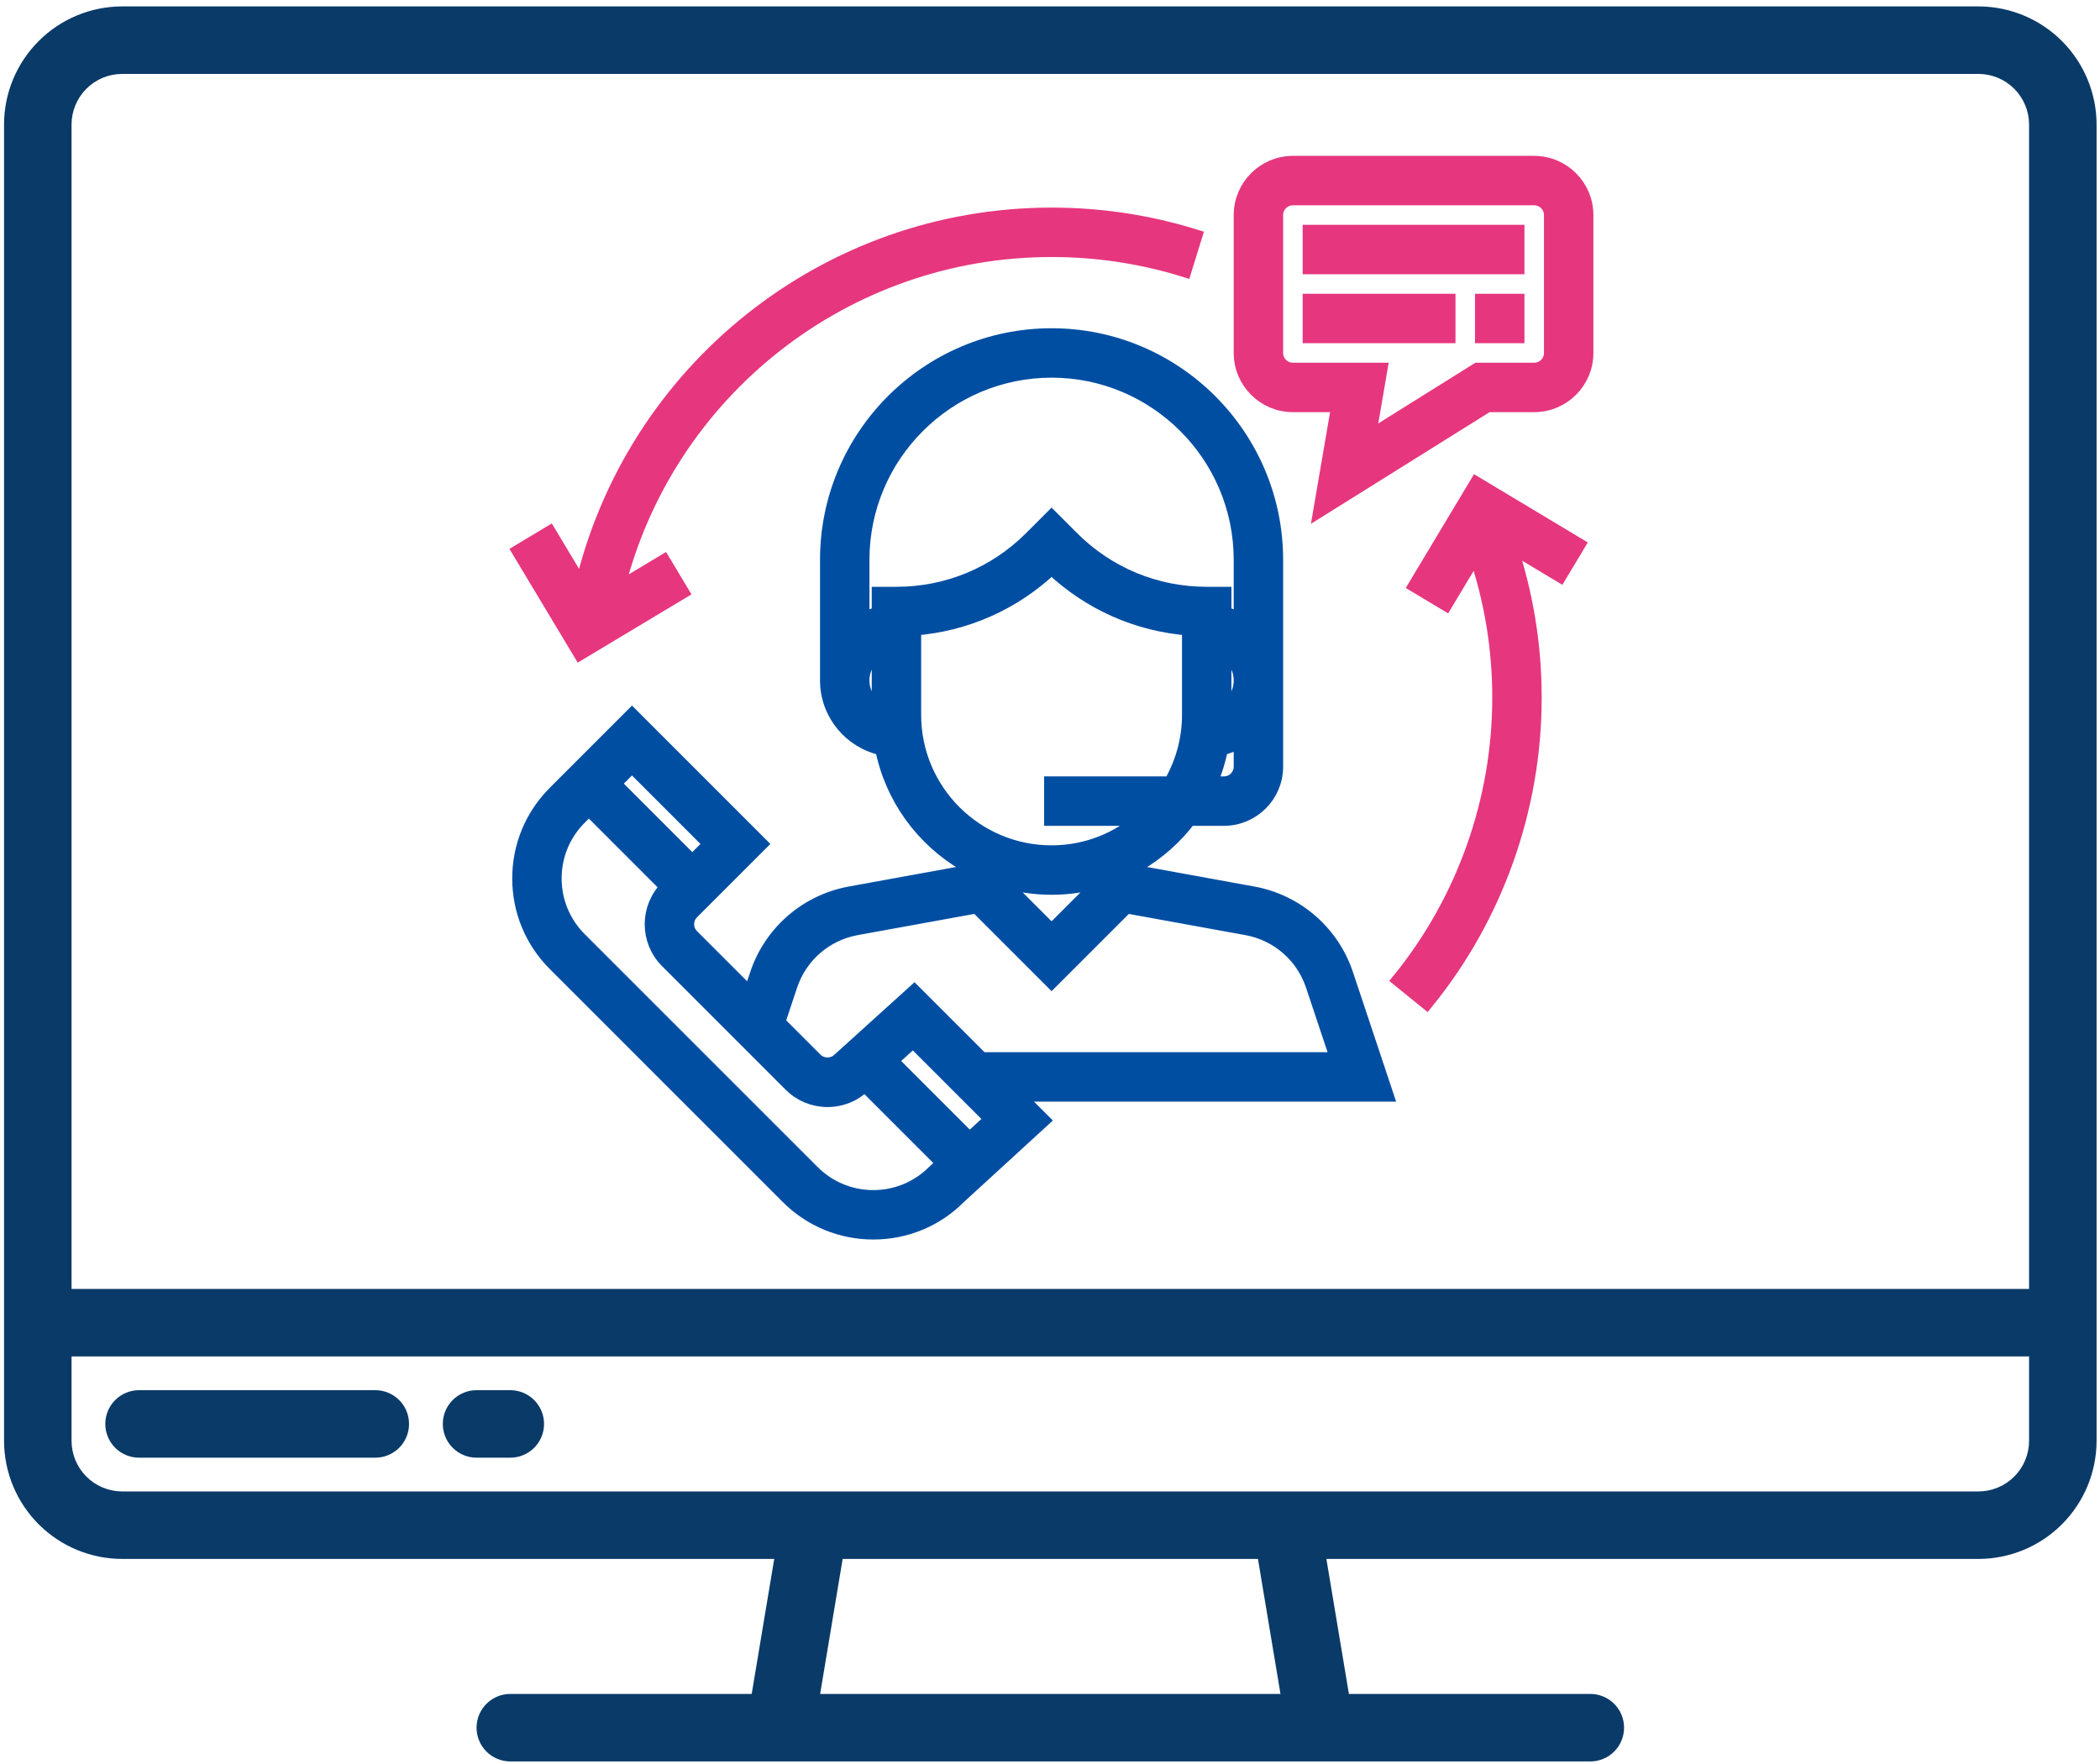 <svg width="281" height="236" viewBox="0 0 281 236" fill="none" xmlns="http://www.w3.org/2000/svg">
<path d="M264.735 0.858H16.348C12.157 0.863 8.139 2.53 5.176 5.493C2.212 8.456 0.546 12.474 0.541 16.665V192.794C0.546 196.985 2.212 201.002 5.176 203.966C8.139 206.929 12.157 208.596 16.348 208.6H103.599L100.585 226.665H68.283C67.085 226.665 65.936 227.141 65.09 227.988C64.243 228.835 63.767 229.983 63.767 231.181C63.767 232.379 64.243 233.527 65.09 234.374C65.936 235.221 67.085 235.697 68.283 235.697H212.799C213.997 235.697 215.146 235.221 215.992 234.374C216.839 233.527 217.315 232.379 217.315 231.181C217.315 229.983 216.839 228.835 215.992 227.988C215.146 227.141 213.997 226.665 212.799 226.665H180.497L177.483 208.6H264.735C268.925 208.596 272.943 206.929 275.906 203.966C278.87 201.002 280.536 196.985 280.541 192.794V16.665C280.536 12.474 278.87 8.456 275.906 5.493C272.943 2.53 268.925 0.863 264.735 0.858ZM109.741 226.665L112.756 208.6H168.326L171.341 226.665H109.741ZM271.509 192.794C271.507 194.59 270.793 196.312 269.523 197.582C268.253 198.852 266.531 199.567 264.735 199.568H16.348C14.551 199.567 12.829 198.852 11.559 197.582C10.289 196.312 9.575 194.59 9.573 192.794V181.504H271.509V192.794ZM271.509 172.471H9.573V16.665C9.575 14.869 10.289 13.146 11.559 11.876C12.829 10.606 14.551 9.892 16.348 9.891H264.735C266.531 9.892 268.253 10.606 269.523 11.876C270.793 13.146 271.507 14.869 271.509 16.665V172.471Z" fill="#0A3A68"/>
<path d="M50.218 186.02H18.605C17.408 186.02 16.259 186.495 15.412 187.342C14.565 188.189 14.089 189.338 14.089 190.536C14.089 191.733 14.565 192.882 15.412 193.729C16.259 194.576 17.408 195.052 18.605 195.052H50.218C51.416 195.052 52.565 194.576 53.412 193.729C54.259 192.882 54.734 191.733 54.734 190.536C54.734 189.338 54.259 188.189 53.412 187.342C52.565 186.495 51.416 186.02 50.218 186.02Z" fill="#0A3A68"/>
<path d="M68.283 186.02H63.767C62.569 186.02 61.42 186.495 60.574 187.342C59.727 188.189 59.251 189.338 59.251 190.536C59.251 191.733 59.727 192.882 60.574 193.729C61.42 194.576 62.569 195.052 63.767 195.052H68.283C69.481 195.052 70.629 194.576 71.476 193.729C72.323 192.882 72.799 191.733 72.799 190.536C72.799 189.338 72.323 188.189 71.476 187.342C70.629 186.495 69.481 186.02 68.283 186.02Z" fill="#0A3A68"/>
<path d="M185.427 146.407L180.087 130.386C178.221 124.793 173.461 120.664 167.658 119.608L152.244 116.803V115.609C154.926 114.052 157.26 111.969 159.119 109.503H163.776C167.591 109.503 170.695 106.399 170.695 102.584V74.907C170.695 58.374 157.244 44.923 140.711 44.923C124.179 44.923 110.727 58.374 110.727 74.907V91.052C110.727 95.499 113.89 99.219 118.083 100.086C119.377 106.715 123.519 112.324 129.179 115.609V116.803L113.763 119.608C107.962 120.664 103.199 124.793 101.336 130.386L100.413 133.156L92.557 125.3C91.658 124.401 91.658 122.936 92.557 122.037L101.668 112.929L84.568 95.829L74.272 106.125C71.223 109.174 69.543 113.228 69.543 117.541C69.543 121.855 71.223 125.907 74.272 128.956L105.443 160.128C108.493 163.177 112.547 164.858 116.86 164.858C121.173 164.858 125.226 163.177 128.203 160.197L139.438 149.903L135.935 146.407H185.427ZM166.082 102.584C166.082 103.857 165.047 104.891 163.776 104.891H161.836C162.505 103.366 163.012 101.758 163.34 100.086C164.327 99.881 165.236 99.489 166.082 98.995V102.584ZM163.776 95.024V87.08C165.148 87.88 166.082 89.352 166.082 91.052C166.082 92.752 165.148 94.223 163.776 95.024ZM117.647 95.024C116.274 94.223 115.34 92.752 115.34 91.052C115.34 89.352 116.274 87.88 117.647 87.08V95.024ZM117.647 79.52V82.154C116.826 82.368 116.055 82.691 115.34 83.109V74.907C115.34 60.918 126.723 49.536 140.711 49.536C154.7 49.536 166.082 60.918 166.082 74.907V83.109C165.367 82.691 164.597 82.366 163.776 82.154V79.52H161.469C154.649 79.52 148.237 76.863 143.412 72.04L140.711 69.339L138.01 72.04C133.185 76.863 126.773 79.52 119.953 79.52H117.647ZM122.26 95.665V84.045C129.186 83.524 135.644 80.666 140.711 75.848C145.779 80.666 152.237 83.526 159.163 84.045V95.665C159.163 99.028 158.245 102.174 156.667 104.891H140.711V109.503H152.876C149.623 112.366 145.373 114.116 140.711 114.116C130.538 114.116 122.26 105.839 122.26 95.665ZM147.631 117.666V117.774L140.711 124.694L133.792 117.774V117.666C135.978 118.353 138.301 118.729 140.711 118.729C143.122 118.729 145.444 118.353 147.631 117.666ZM105.709 131.844C107.039 127.849 110.441 124.899 114.586 124.143L130.708 121.213L140.711 131.216L150.712 121.216L166.832 124.145C170.977 124.901 174.379 127.849 175.709 131.846L179.028 141.794H131.322L122.338 132.81L112.356 141.84C111.486 142.714 109.966 142.714 109.094 141.84L104.057 136.803L105.709 131.844ZM84.565 102.351L95.143 112.929L92.638 115.433L82.061 104.856L84.565 102.351ZM125.009 156.871C122.832 159.044 119.935 160.245 116.856 160.245C113.777 160.245 110.88 159.044 108.7 156.866L77.528 125.697C75.351 123.52 74.152 120.623 74.152 117.544C74.152 114.462 75.351 111.565 77.528 109.388L78.797 108.12L89.374 118.697L89.291 118.78C86.595 121.479 86.595 125.868 89.291 128.566L105.831 145.106C107.139 146.411 108.875 147.133 110.725 147.133C112.575 147.133 114.312 146.414 115.534 145.187L115.707 145.032L126.333 155.658L125.009 156.871ZM129.737 152.535L119.134 141.932L122.181 139.178L132.766 149.763L129.737 152.535Z" fill="#004EA2" stroke="#004EA2" stroke-width="2"/>
<path d="M205.292 21.858H173.002C169.187 21.858 166.083 24.963 166.083 28.778V47.229C166.083 51.044 169.187 54.149 173.002 54.149H179.163L176.778 68.059L199.035 54.149H205.292C209.107 54.149 212.212 51.044 212.212 47.229V28.778C212.212 24.963 209.107 21.858 205.292 21.858ZM207.599 47.229C207.599 48.5 206.563 49.536 205.292 49.536H197.711L183.063 58.69L184.633 49.536H173.002C171.731 49.536 170.696 48.5 170.696 47.229V28.778C170.696 27.507 171.731 26.471 173.002 26.471H205.292C206.563 26.471 207.599 27.507 207.599 28.778V47.229Z" fill="#E6367E" stroke="#E6367E" stroke-width="2"/>
<path d="M202.986 31.084H175.308V35.697H202.986V31.084Z" fill="#E6367E" stroke="#E6367E" stroke-width="2"/>
<path d="M193.76 40.31H175.308V44.923H193.76V40.31Z" fill="#E6367E" stroke="#E6367E" stroke-width="2"/>
<path d="M202.986 40.31H198.373V44.923H202.986V40.31Z" fill="#E6367E" stroke="#E6367E" stroke-width="2"/>
<path d="M140.711 28.778C110.575 28.778 84.616 49.623 77.867 78.701L73.497 71.415L69.541 73.788L77.648 87.297L91.157 79.19L88.784 75.234L82.533 78.985C89.07 52.384 112.99 33.391 140.711 33.391C146.77 33.391 152.749 34.29 158.48 36.066L159.846 31.661C153.671 29.747 147.234 28.778 140.711 28.778Z" fill="#E6367E" stroke="#E6367E" stroke-width="2"/>
<path d="M211.09 72.927L197.582 64.82L189.477 78.332L193.432 80.705L197.468 73.977C199.593 80.193 200.679 86.695 200.679 93.358C200.679 107.075 195.928 120.484 187.304 131.115L190.886 134.021C200.176 122.572 205.292 108.129 205.292 93.358C205.292 86.303 204.155 79.413 201.938 72.817L208.717 76.883L211.09 72.927Z" fill="#E6367E" stroke="#E6367E" stroke-width="2"/>
</svg>
